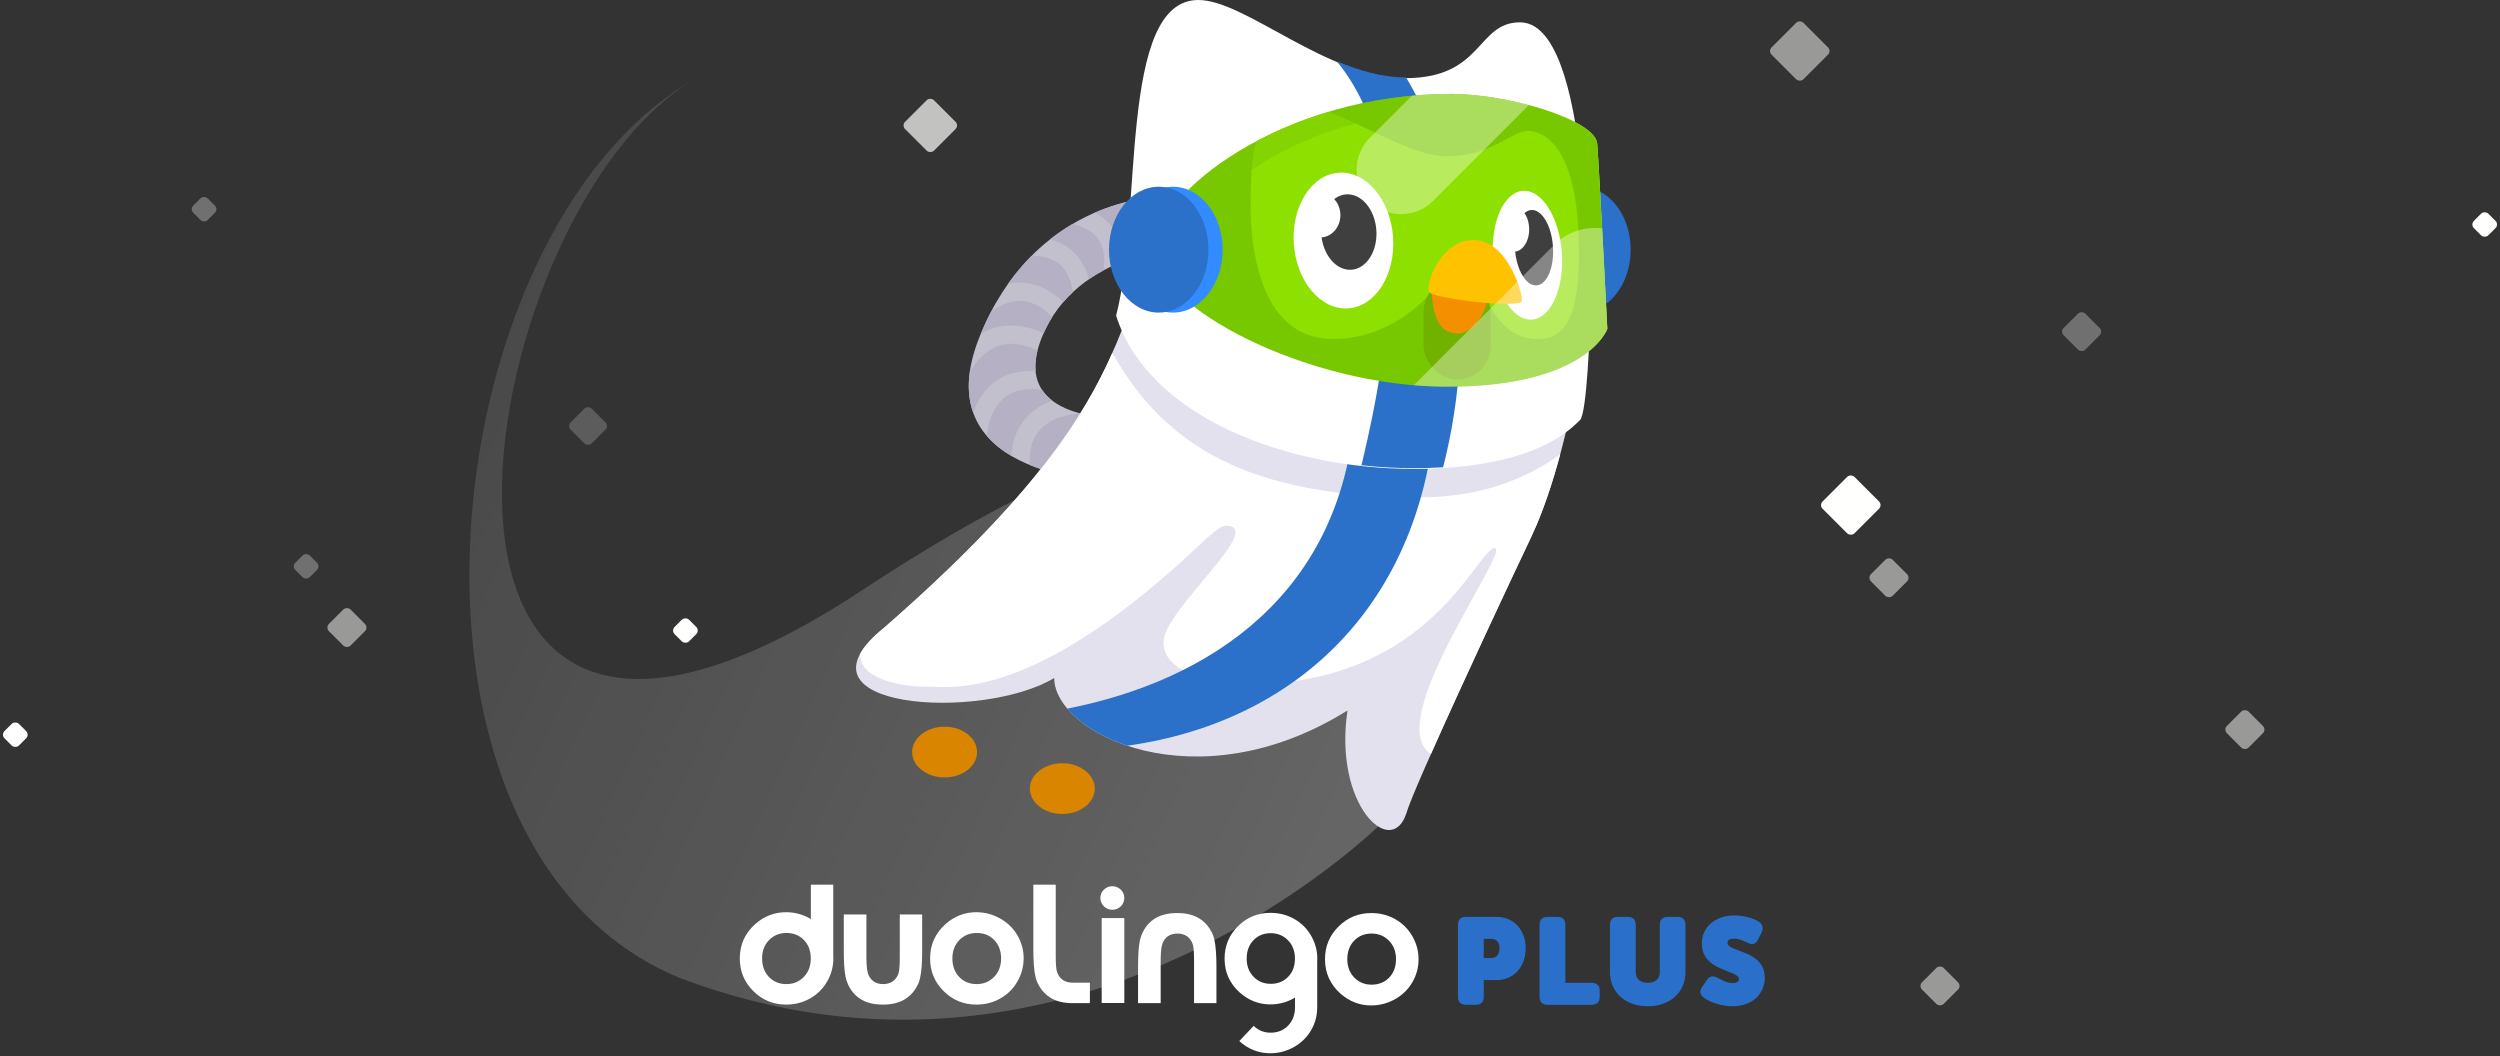 <?xml version="1.0" encoding="UTF-8"?><svg width="490px" height="207px" viewBox="0 0 490 207" version="1.1" xmlns="http://www.w3.org/2000/svg" xmlns:xlink="http://www.w3.org/1999/xlink"><rect x="0" y="0" width="490" height="207" fill="#333333" stroke="none"/><title>modal-hero</title><desc>Created with Sketch.</desc><defs><linearGradient x1="95.625%" y1="68.899%" x2="-12.03%" y2="22.364%" id="linearGradient-1"><stop stop-color="#FFFFFF" stop-opacity="0.25" offset="0%"/><stop stop-color="#FFFFFF" stop-opacity="0.072" offset="100%"/></linearGradient><path d="M26.753,14.409 C25.789,14.928 24.831,15.507 23.895,16.153 C22.903,12.357 20.673,9.91 17.537,8.733 C17.117,8.576 16.694,8.445 16.271,8.34 C17.756,7.168 19.245,6.164 20.703,5.305 C21.593,5.49 22.478,5.786 23.292,6.21 C26.035,7.642 27.408,10.142 26.753,14.409 Z M30.49,12.683 C30.556,8.135 28.535,4.941 25.064,3.085 C31.346,0.364 36.203,0.198 36.203,0.198 L43.164,9.946 C43.164,9.946 37.171,10.057 30.49,12.683 Z M16.737,39.942 C12.879,41.34 10.453,43.87 9.354,47.235 C8.973,48.404 8.773,49.596 8.718,50.78 C6.929,49.726 5.272,48.439 3.912,46.865 C3.93,46.775 3.941,46.683 3.945,46.588 C3.946,46.545 3.955,46.43 3.974,46.254 C4.008,45.942 4.061,45.589 4.138,45.207 C4.357,44.116 4.715,43.028 5.237,42.027 C6.917,38.807 9.838,37.149 14.703,37.789 C15.249,38.625 15.944,39.336 16.737,39.942 Z M22.165,42.423 C26.588,43.594 31.031,43.366 31.031,43.366 L25.86,55.501 C25.86,55.501 18.964,55.259 12.345,52.56 C12.221,51.147 12.329,49.695 12.768,48.35 C13.831,45.094 16.665,42.958 22.165,42.423 Z M13.456,34.09 C7.989,33.876 4.208,36.237 2.054,40.366 C1.727,40.991 1.452,41.634 1.223,42.285 C0.43,40.06 0.135,37.46 0.541,34.425 C0.542,34.423 0.543,34.42 0.545,34.418 C0.983,33.617 1.524,32.815 2.166,32.073 C5.043,28.743 8.758,27.671 13.835,30.119 C13.464,31.602 13.355,32.919 13.456,34.09 Z M15.03,26.722 C10.23,24.533 6.075,24.806 2.684,26.913 C3.336,25.33 4.032,23.84 4.767,22.439 C4.926,22.324 5.091,22.211 5.26,22.1 C9.036,19.632 12.852,19.58 16.728,23.536 C16.105,24.524 15.535,25.585 15.03,26.722 Z M18.886,20.622 C15.384,17.259 11.672,16.258 8.07,17.027 C9.526,14.971 11.063,13.166 12.638,11.581 C13.83,11.517 15.101,11.655 16.276,12.095 C18.679,12.997 20.277,15.011 20.74,18.69 C20.098,19.292 19.478,19.935 18.886,20.622 Z" id="path-2"/><path d="M0.597,73.13 C1.448,71.592 3.003,69.862 5.404,67.937 C34.552,42.488 44.45,26.726 50.022,14.159 C60.296,32.546 77.129,42.475 110.236,42.475 C122.163,42.475 131.132,38.884 137.806,34.042 C136.369,39.373 134.466,45.297 132.117,50.233 C128.009,58.866 118.372,79.46 112.463,92.783 C112.386,92.723 112.307,92.664 112.226,92.605 C103.077,86.041 128.337,52.421 124.954,52.421 C121.571,52.421 112.423,79.078 76.817,79.078 C69.458,79.078 59.312,76.691 60.107,70.326 C60.903,63.96 80.198,48.045 72.241,48.045 C71.531,48.045 70.361,48.869 68.876,50.191 C68.839,50.204 68.8,50.218 68.76,50.233 C34.845,82.857 18.533,79.575 13.162,79.575 C7.91,79.575 0.28,77.768 0.597,73.13 Z M35.031,79.633 C35.487,79.436 35.941,79.235 36.391,79.029 L36.369,79.065 C35.937,79.262 35.491,79.451 35.031,79.633 Z M140.984,19.884 L128.934,29.147 L80.994,29.544 L56.725,11.043 C56.725,11.043 55.141,9.011 53.097,6.607 C53.45,5.688 53.794,4.781 54.139,3.882 C59.708,-10.641 88.554,25.367 88.554,25.367 L141.068,19.399 C141.068,19.399 141.04,19.568 140.984,19.884 Z" id="path-4"/><path d="M66.871,0 C76.121,0 92.132,15.317 107.45,15.317 C122.767,15.317 121.375,4.376 129.928,4.376 C138.48,4.376 140.67,24.269 141.466,28.248 C142.261,32.226 143.654,60.474 143.654,62.265 C143.654,64.055 143.057,81.163 141.665,82.356 C140.272,83.55 133.509,91.905 109.042,91.905 C84.575,91.905 57.124,81.958 50.758,61.867 C55.93,42.073 51.156,0 66.871,0 Z" id="path-6"/></defs><g id="Page-1" stroke="none" stroke-width="1" fill="none" fill-rule="evenodd"><g id="modal-hero"><path d="M133.036,191.606 C211.322,221.404 271.188,160.969 271.188,160.969 L283.325,103.47 C283.325,103.47 270.769,48.492 169.039,115.642 C67.309,182.793 92.428,35.901 138.897,14.077 C84.89,40.516 70.658,165.585 133.036,191.606 Z" id="Combined-Shape" fill="url(#linearGradient-1)"/><path d="M222.139,58.882 C216.57,73.404 210.999,90.113 173.404,122.937 C153.313,139.05 192.501,141.438 206.623,132.883 C206.623,143.825 234.471,157.748 264.111,139.249 C261.327,157.748 272.715,168.492 275.649,159.391 C277.091,154.319 294.248,117.567 300.117,105.233 C305.986,92.899 309.068,74.399 309.068,74.399 L256.554,80.367 C256.554,80.367 227.708,44.359 222.139,58.882 Z" id="Combined-Shape" fill="#E4E1EE"/><g id="Group-4" transform="translate(168, 0)"><ellipse id="Oval-22" fill="#2B70C9" cx="141.864" cy="48.936" rx="9.747" ry="12.334"/><path d="M57.72,38.79 C57.72,38.79 34.445,39.585 23.903,66.242 C13.361,92.899 47.377,94.093 47.377,94.093 L52.548,81.958 C52.548,81.958 29.275,83.152 36.237,66.044 C43.199,48.936 64.681,48.538 64.681,48.538 L57.72,38.79 Z" id="Mask" fill="#C3C0CD"/><g id="Path-23-+-Path-23-+-Path-23-+-Path-23-+-Path-23-+-Path-23-Mask" transform="translate(21.517, 38.592)"><mask id="mask-3" fill="white"><use xlink:href="#path-2"/></mask><use id="Combined-Shape" fill="#B5B0C4" xlink:href="#path-2"/></g><path d="M116.501,18.401 C127.541,18.401 144.648,23.473 145.046,28.148 C145.444,32.823 147.035,64.452 147.035,64.452 C147.035,64.452 143.157,75.792 115.607,75.792 C88.056,75.792 58.317,60.076 58.317,49.036 C58.317,37.995 83.182,18.401 116.501,18.401 Z" id="Mask" fill="#D3FA8F"/><g id="Combined-Shape" transform="translate(0, 55)"><mask id="mask-5" fill="white"><use xlink:href="#path-4"/></mask><use fill="#FFFFFF" xlink:href="#path-4"/></g><path d="M97.679,79.33 L113.591,77.522 C111.92,116.878 87.391,141.329 52.93,146.162 C47.71,144.42 43.634,141.776 41.19,138.891 C69.022,133.419 95.56,116.403 97.679,79.33 Z" id="Combined-Shape" fill="#2B70C9"/><mask id="mask-7" fill="white"><use xlink:href="#path-6"/></mask><use id="Mask" fill="#FFFFFF" xlink:href="#path-6"/><path d="M94,12 C98.417,13.857 102.961,15.17 107.445,15.17 C107.492,15.17 107.539,15.17 107.586,15.17 C115.078,27.65 119.721,45.134 118.189,69.876 C117.699,77.79 116.542,85.007 114.848,91.59 C113.032,91.699 111.097,91.758 109.038,91.758 C105.675,91.758 102.255,91.57 98.842,91.194 C98.926,90.853 99.01,90.511 99.092,90.167 C109.892,44.757 102.985,22.92 94,12 Z" id="Combined-Shape" fill="#2B70C9"/><g id="Path-13" transform="translate(57.559, 18)"><g id="Path-14" transform="translate(0.559, 0.301)"><path d="M58.383,0.099 C69.423,0.099 86.529,5.171 86.928,9.847 C87.326,14.522 88.917,46.151 88.917,46.151 C88.917,46.151 85.039,57.49 57.488,57.49 C29.937,57.49 0.199,41.775 0.199,30.734 C0.199,19.694 25.064,0.099 58.383,0.099 Z" id="Mask" fill="#78C800"/><path d="M20.07,9.419 C24.281,7.177 29.05,5.181 34.27,3.616 C41.757,6.346 50.808,12.333 57.488,12.333 C66.141,12.333 70.218,7.36 73.302,7.36 C76.385,7.36 82.452,10.245 83.248,26.955 C84.044,43.665 80.752,48.141 75.391,48.141 C70.029,48.141 67.136,44.858 63.455,37.299 C59.775,29.74 55.498,37.697 55.498,37.697 C55.498,37.697 48.138,48.14 35.109,48.14 C22.08,48.14 18.996,33.121 18.996,21.882 C18.996,17.049 19.199,12.75 20.07,9.419 Z" id="Combined-Shape" fill="#8EE000"/><ellipse id="Oval-18" fill="#FFFFFF" transform="translate(37.198, 28.845) rotate(-4) translate(-37.198, -28.845)" cx="37.198" cy="28.845" rx="9.747" ry="13.328"/><ellipse id="Oval-18" fill="#3F3F3F" transform="translate(38.245, 27.181) rotate(-4) translate(-38.245, -27.181)" cx="38.245" cy="27.181" rx="5.416" ry="7.406"/><rect id="Rectangle-55" fill="#71B200" x="52.913" y="36.205" width="13.129" height="19.893" rx="6.564"/><ellipse id="Oval-21" fill="#FFFFFF" cx="32.623" cy="23.871" rx="3.978" ry="4.376"/><ellipse id="Oval-18" fill="#FFFFFF" transform="translate(73.257, 31.719) rotate(-4) translate(-73.257, -31.719)" cx="73.257" cy="31.719" rx="6.763" ry="12.65"/><ellipse id="Oval-18" fill="#3F3F3F" transform="translate(74.533, 30.246) rotate(-4) translate(-74.533, -30.246)" cx="74.533" cy="30.246" rx="3.736" ry="7.406"/><path d="M54.504,37.995 C54.504,41.178 55.001,47.047 59.477,47.047 C63.953,47.047 65.843,40.382 65.843,38.393 C65.843,36.404 54.504,34.812 54.504,37.995 Z" id="Path-16" fill="#F49000"/><path d="M62.659,28.745 C69.224,28.745 72.208,38.791 72.208,40.581 C72.208,42.372 54.902,40.183 54.007,38.99 C53.112,37.796 56.095,28.745 62.659,28.745 Z" id="Path-15" fill="#FFC200"/><path d="M87.206,14.041 C87.09,12.094 86.993,10.61 86.928,9.847 C86.529,5.171 69.423,0.099 58.383,0.099 C25.064,0.099 0.199,19.694 0.199,30.734 C0.199,31.621 0.391,32.538 0.758,33.475 C5.186,26.576 22.636,3.581 58.482,3.581 C70.461,3.581 79.871,7.882 87.206,14.041 Z" id="Combined-Shape" fill="#78C800" opacity="0.5"/><ellipse id="Oval-21" fill="#FFFFFF" cx="70.617" cy="26.656" rx="2.984" ry="4.376"/><path d="M73.532,2.302 C68.515,0.961 62.934,0.099 58.383,0.099 C55.74,0.099 53.15,0.223 50.621,0.455 L42.341,8.736 C38.921,12.156 38.926,17.693 42.344,21.111 C45.756,24.522 51.303,24.53 54.72,21.114 L73.532,2.302 Z" id="Combined-Shape" fill="#FFFFFF" opacity="0.37"/><path d="M87.897,26.456 C88.41,36.075 88.917,46.151 88.917,46.151 C88.917,46.151 85.039,57.49 57.488,57.49 C55.328,57.49 53.155,57.394 50.983,57.21 L78.534,29.659 C81.09,27.103 84.57,26.036 87.897,26.456 Z" id="Combined-Shape" fill="#FFFFFF" opacity="0.37"/></g></g><ellipse id="Oval-20" fill="#D98500" cx="17.141" cy="147.406" rx="6.365" ry="4.973"/><ellipse id="Combined-Shape" fill="#D98500" cx="40.215" cy="154.567" rx="6.365" ry="4.973"/><ellipse id="Oval-22" fill="#328CFF" cx="61.898" cy="48.936" rx="9.747" ry="12.334"/><ellipse id="Oval-22" fill="#2B70C9" cx="59.113" cy="48.936" rx="9.747" ry="12.334"/></g><rect id="Rectangle-58" fill="#FFFFFE" opacity="0.7" transform="translate(182.343, 24.586) rotate(-45) translate(-182.343, -24.586)" x="178.343" y="20.586" width="8" height="8" rx="1"/><rect id="Rectangle-58" fill="#FFFFFE" opacity="0.2" transform="translate(115.258, 83.501) rotate(-45) translate(-115.258, -83.501)" x="112.343" y="80.586" width="5.83" height="5.83" rx="1"/><rect id="Rectangle-58" fill="#FFFFFE" transform="translate(134.343, 123.586) rotate(-45) translate(-134.343, -123.586)" x="132.343" y="121.586" width="4" height="4" rx="1"/><rect id="Rectangle-58" fill="#FFFFFE" transform="translate(487, 44) rotate(-45) translate(-487, -44)" x="485" y="42" width="4" height="4" rx="1"/><rect id="Rectangle-58" fill="#FFFFFE" opacity="0.3" transform="translate(408, 65) rotate(-45) translate(-408, -65)" x="405" y="62" width="6" height="6" rx="1"/><rect id="Rectangle-58" fill="#FFFFFE" transform="translate(3, 144) rotate(-45) translate(-3, -144)" x="1" y="142" width="4" height="4" rx="1"/><rect id="Rectangle-58" fill="#FFFFFE" opacity="0.3" transform="translate(60, 111) rotate(-45) translate(-60, -111)" x="58" y="109" width="4" height="4" rx="1"/><rect id="Rectangle-58" fill="#FFFFFE" opacity="0.3" transform="translate(40, 41) rotate(-45) translate(-40, -41)" x="38" y="39" width="4" height="4" rx="1"/><g id="Group-8" transform="translate(145, 173)"><g id="Group-5" transform="translate(0, 0.071)"><g id="Group-10"><g id="Duolingo-logo-white" fill="#FFFFFF"><path d="M49.846,18.401 C48.933,19.34 47.791,19.811 46.417,19.811 C45.043,19.811 43.908,19.344 43.012,18.418 C42.117,17.488 41.668,16.275 41.668,14.776 C41.668,14.77 41.669,14.766 41.669,14.76 C41.673,13.311 42.126,12.121 43.03,11.191 C43.935,10.257 45.07,9.79 46.432,9.79 C47.828,9.79 48.974,10.252 49.869,11.175 C50.762,12.095 51.209,13.29 51.214,14.76 C51.214,14.766 51.215,14.77 51.215,14.776 C51.215,16.255 50.759,17.461 49.846,18.401 Z M54.411,10.248 C53.598,8.857 52.465,7.754 51.013,6.941 C49.561,6.13 48.01,5.722 46.361,5.722 C44.079,5.722 42.06,6.503 40.303,8.066 C38.308,9.852 37.308,12.083 37.299,14.76 C37.299,14.77 37.298,14.781 37.298,14.792 C37.298,17.303 38.186,19.438 39.958,21.193 C41.73,22.951 43.87,23.829 46.377,23.829 C48.081,23.829 49.638,23.431 51.053,22.635 C52.467,21.84 53.585,20.732 54.402,19.32 C55.223,17.905 55.633,16.387 55.633,14.76 C55.633,13.146 55.226,11.642 54.411,10.248 Z M12.55,18.401 C11.637,19.34 10.494,19.811 9.121,19.811 C7.746,19.811 6.612,19.344 5.716,18.418 C4.82,17.488 4.372,16.275 4.372,14.776 C4.372,14.77 4.372,14.766 4.372,14.76 L4.371,14.76 C4.375,13.311 4.826,12.121 5.731,11.191 C6.636,10.257 7.773,9.79 9.135,9.79 C10.53,9.79 11.675,10.252 12.571,11.175 C13.463,12.095 13.911,13.29 13.915,14.76 C13.915,14.766 13.917,14.77 13.917,14.776 C13.917,16.255 13.461,17.461 12.55,18.401 Z M18.317,0.33 L13.93,0.33 L13.93,7.08 C13.856,7.037 13.791,6.984 13.715,6.941 C12.263,6.13 10.713,5.722 9.063,5.722 C6.781,5.722 4.761,6.503 3.004,8.066 C1.008,9.852 0.009,12.083 0,14.76 L0.003,14.76 C0.003,14.77 0.002,14.781 0.002,14.792 C0.002,17.303 0.887,19.438 2.66,21.193 C4.434,22.951 6.574,23.829 9.079,23.829 C10.783,23.829 12.341,23.431 13.755,22.635 C15.169,21.84 16.288,20.732 17.107,19.32 C17.823,18.081 18.227,16.765 18.317,15.366 L18.317,15.364 C18.33,15.164 18.335,14.963 18.335,14.76 C18.335,14.572 18.329,14.386 18.317,14.202 L18.317,0.33 Z M31.357,14.602 C31.357,14.657 31.356,14.707 31.356,14.76 C31.349,16.294 31.258,17.305 31.082,17.783 C30.836,18.447 30.456,18.951 29.946,19.296 C29.437,19.638 28.815,19.811 28.086,19.811 C27.356,19.811 26.742,19.637 26.243,19.287 C25.742,18.938 25.38,18.452 25.155,17.823 C24.943,17.236 24.832,16.21 24.82,14.76 C24.819,14.66 24.816,14.565 24.816,14.46 L24.816,6.166 L20.382,6.166 L20.382,13.336 C20.382,13.843 20.389,14.311 20.401,14.76 C20.452,16.75 20.616,18.181 20.897,19.034 C21.377,20.544 22.211,21.718 23.394,22.564 C24.578,23.409 26.128,23.829 28.046,23.829 C29.814,23.829 31.272,23.469 32.417,22.746 C33.562,22.024 34.43,20.986 35.02,19.637 C35.428,18.696 35.663,17.066 35.725,14.76 C35.735,14.347 35.744,13.92 35.744,13.462 L35.744,6.166 L31.357,6.166 L31.357,14.602 L31.357,14.602 Z" id="Fill-1"/><path d="M108.808,14.834 L108.806,14.834 C108.804,16.292 108.361,17.476 107.476,18.387 C106.586,19.302 105.453,19.759 104.07,19.759 C102.718,19.759 101.595,19.297 100.695,18.372 C99.8,17.451 99.352,16.271 99.349,14.834 L99.349,14.834 C99.349,14.829 99.349,14.825 99.349,14.819 C99.349,13.334 99.793,12.132 100.682,11.21 C101.569,10.29 102.695,9.83 104.056,9.83 C105.415,9.83 106.549,10.295 107.453,11.226 C108.357,12.158 108.809,13.355 108.809,14.819 C108.809,14.825 108.808,14.829 108.808,14.834 Z M113.17,14.235 C113.08,12.849 112.68,11.544 111.969,10.316 C111.159,8.916 110.052,7.82 108.649,7.032 C107.249,6.242 105.703,5.846 104.015,5.846 C101.531,5.846 99.411,6.716 97.654,8.458 C95.896,10.199 95.018,12.314 95.018,14.804 C95.018,14.813 95.018,14.824 95.018,14.834 L95.018,14.834 C95.025,17.488 96.017,19.699 97.994,21.47 C99.735,23.018 101.738,23.791 103.997,23.791 C105.634,23.791 107.169,23.389 108.607,22.583 C108.683,22.541 108.747,22.49 108.822,22.446 L108.822,24.402 C108.819,25.859 108.342,27.051 107.458,27.963 C106.569,28.878 105.433,29.334 104.052,29.334 C102.726,29.334 101.617,28.886 100.728,27.994 L97.904,30.974 C97.93,30.996 97.951,31.023 97.976,31.046 C99.717,32.594 101.719,33.367 103.979,33.367 C105.616,33.367 107.154,32.965 108.591,32.159 C110.029,31.355 111.151,30.26 111.96,28.881 C112.766,27.5 113.17,26.011 113.17,24.41 L113.17,15.388 C113.18,15.205 113.187,15.021 113.187,14.834 L113.188,14.834 C113.188,14.634 113.183,14.435 113.17,14.237 L113.17,14.235 Z M128.613,14.953 C128.61,16.425 128.164,17.62 127.272,18.54 C126.375,19.463 125.229,19.923 123.835,19.923 C122.474,19.923 121.337,19.457 120.43,18.523 C119.529,17.594 119.074,16.404 119.071,14.953 C119.071,14.949 119.07,14.945 119.07,14.938 C119.07,13.441 119.519,12.227 120.415,11.298 C121.312,10.369 122.445,9.906 123.819,9.906 C125.194,9.906 126.336,10.375 127.248,11.314 C128.159,12.253 128.618,13.461 128.618,14.938 C128.618,14.945 128.613,14.949 128.613,14.953 Z M131.805,10.396 C130.984,8.983 129.868,7.877 128.455,7.08 C127.041,6.283 125.482,5.886 123.779,5.886 C121.272,5.886 119.132,6.763 117.36,8.521 C115.585,10.277 114.699,12.412 114.699,14.923 L114.699,14.953 C114.708,17.632 115.709,19.863 117.705,21.65 C119.46,23.212 121.481,23.993 123.761,23.993 C125.411,23.993 126.964,23.586 128.417,22.775 C129.867,21.96 130.998,20.857 131.813,19.465 C132.628,18.073 133.035,16.569 133.035,14.953 C133.035,13.329 132.625,11.81 131.805,10.396 Z M73.018,0.625 C71.721,0.625 70.67,1.661 70.67,2.938 C70.67,4.214 71.721,5.25 73.018,5.25 C74.314,5.25 75.366,4.214 75.366,2.938 C75.366,1.661 74.314,0.625 73.018,0.625 Z M92.698,10.08 C92.107,8.727 91.241,7.692 90.095,6.969 C88.948,6.247 87.492,5.886 85.724,5.886 C83.805,5.886 82.256,6.307 81.073,7.151 C79.888,7.995 79.055,9.172 78.573,10.682 C78.294,11.534 78.129,12.964 78.078,14.953 C78.066,15.404 78.059,15.872 78.059,16.379 L78.059,23.549 L82.492,23.549 L82.492,15.254 C82.492,15.151 82.496,15.055 82.496,14.953 C82.511,13.504 82.621,12.478 82.831,11.891 C83.057,11.265 83.421,10.776 83.919,10.427 C84.419,10.08 85.032,9.906 85.764,9.906 C86.495,9.906 87.115,10.076 87.624,10.42 C88.134,10.763 88.512,11.268 88.76,11.931 C88.936,12.41 89.026,13.422 89.033,14.953 C89.033,15.008 89.035,15.057 89.035,15.114 L89.035,23.549 L93.421,23.549 L93.421,16.251 C93.421,15.794 93.414,15.367 93.402,14.953 C93.34,12.65 93.106,11.018 92.698,10.08 Z M63.335,19.014 C62.824,18.672 62.445,18.169 62.2,17.504 C62.022,17.024 61.933,16.012 61.925,14.481 L61.925,0.326 L57.538,0.326 L57.538,13.182 C57.538,13.639 57.545,14.066 57.558,14.481 C57.619,16.785 57.852,18.416 58.262,19.356 C58.852,20.706 59.72,21.743 60.864,22.466 C62.01,23.189 63.468,23.549 65.234,23.549 L68.621,23.549 L68.621,19.529 L65.195,19.529 C64.464,19.529 63.844,19.358 63.335,19.014 Z M70.93,23.523 L75.366,23.523 L75.366,6.87 L70.93,6.87 L70.93,23.523 Z" id="Fill-3"/></g><path d="M140.758,22.308 C140.758,23.314 141.309,23.865 142.34,23.865 L144.256,23.865 C145.287,23.865 145.814,23.314 145.814,22.308 L145.814,19.025 L148.306,19.025 C151.756,19.025 154.032,16.366 154.032,12.796 C154.032,9.249 151.756,6.638 148.306,6.638 L142.34,6.638 C141.309,6.638 140.758,7.165 140.758,8.195 L140.758,22.308 Z M145.814,14.712 L145.814,10.951 L147.323,10.951 C148.425,10.951 148.905,11.741 148.905,12.796 C148.905,13.85 148.425,14.712 147.227,14.712 L145.814,14.712 Z M156.755,22.308 C156.755,23.314 157.306,23.865 158.336,23.865 L166.962,23.865 C167.992,23.865 168.543,23.314 168.543,22.308 L168.543,21.11 C168.543,20.103 167.992,19.552 166.962,19.552 L161.81,19.552 L161.81,8.195 C161.81,7.165 161.283,6.638 160.253,6.638 L158.336,6.638 C157.306,6.638 156.755,7.165 156.755,8.195 L156.755,22.308 Z M170.547,17.42 C170.547,21.325 173.446,24.153 177.974,24.153 C182.455,24.153 185.354,21.325 185.354,17.42 L185.354,8.195 C185.354,7.165 184.827,6.638 183.797,6.638 L181.88,6.638 C180.849,6.638 180.322,7.165 180.322,8.195 L180.322,17.444 C180.322,18.857 179.388,19.552 177.95,19.552 C176.537,19.552 175.602,18.857 175.602,17.42 L175.602,8.195 C175.602,7.165 175.051,6.638 174.045,6.638 L172.104,6.638 C171.098,6.638 170.547,7.165 170.547,8.195 L170.547,17.42 Z M188.963,22.475 C189.945,23.242 192.197,24.153 194.57,24.153 C198.643,24.153 200.895,21.541 200.895,18.57 C200.895,13.035 193.587,13.658 193.587,11.693 C193.587,11.238 193.923,10.903 194.881,10.903 C195.911,10.903 196.558,11.286 197.421,11.669 C198.211,12.053 198.978,12.244 199.553,11.118 L200.248,9.753 C200.655,8.914 200.584,8.195 199.745,7.596 C198.858,6.997 196.942,6.35 194.953,6.35 C191.287,6.35 188.555,8.555 188.555,11.861 C188.555,17.372 195.839,17.013 195.839,18.834 C195.839,19.241 195.552,19.6 194.57,19.6 C193.228,19.6 192.269,18.834 191.718,18.618 C190.784,18.115 190.137,18.163 189.562,19.001 L188.651,20.319 C187.909,21.397 188.364,22.02 188.963,22.475 Z" id="plus" fill="#2A70CA"/></g></g></g><rect id="Rectangle-58" fill="#FFFFFE" transform="translate(362.757, 99) rotate(-45) translate(-362.757, -99)" x="358.343" y="94.586" width="8.828" height="8.828" rx="1"/><rect id="Rectangle-58" fill="#FFFFFE" opacity="0.5" transform="translate(352.757, 10) rotate(-45) translate(-352.757, -10)" x="348.343" y="5.586" width="8.828" height="8.828" rx="1"/><rect id="Rectangle-58" fill="#FFFFFE" opacity="0.5" transform="translate(370.243, 113.243) rotate(-45) translate(-370.243, -113.243)" x="367.243" y="110.243" width="6" height="6" rx="1"/><rect id="Rectangle-58" fill="#FFFFFE" opacity="0.5" transform="translate(440, 143) rotate(-45) translate(-440, -143)" x="437" y="140" width="6" height="6" rx="1"/><rect id="Rectangle-58" fill="#FFFFFE" opacity="0.5" transform="translate(68, 123) rotate(-45) translate(-68, -123)" x="65" y="120" width="6" height="6" rx="1"/><rect id="Rectangle-58" fill="#FFFFFE" opacity="0.5" transform="translate(380.243, 193.243) rotate(-45) translate(-380.243, -193.243)" x="377.243" y="190.243" width="6" height="6" rx="1"/></g></g></svg>